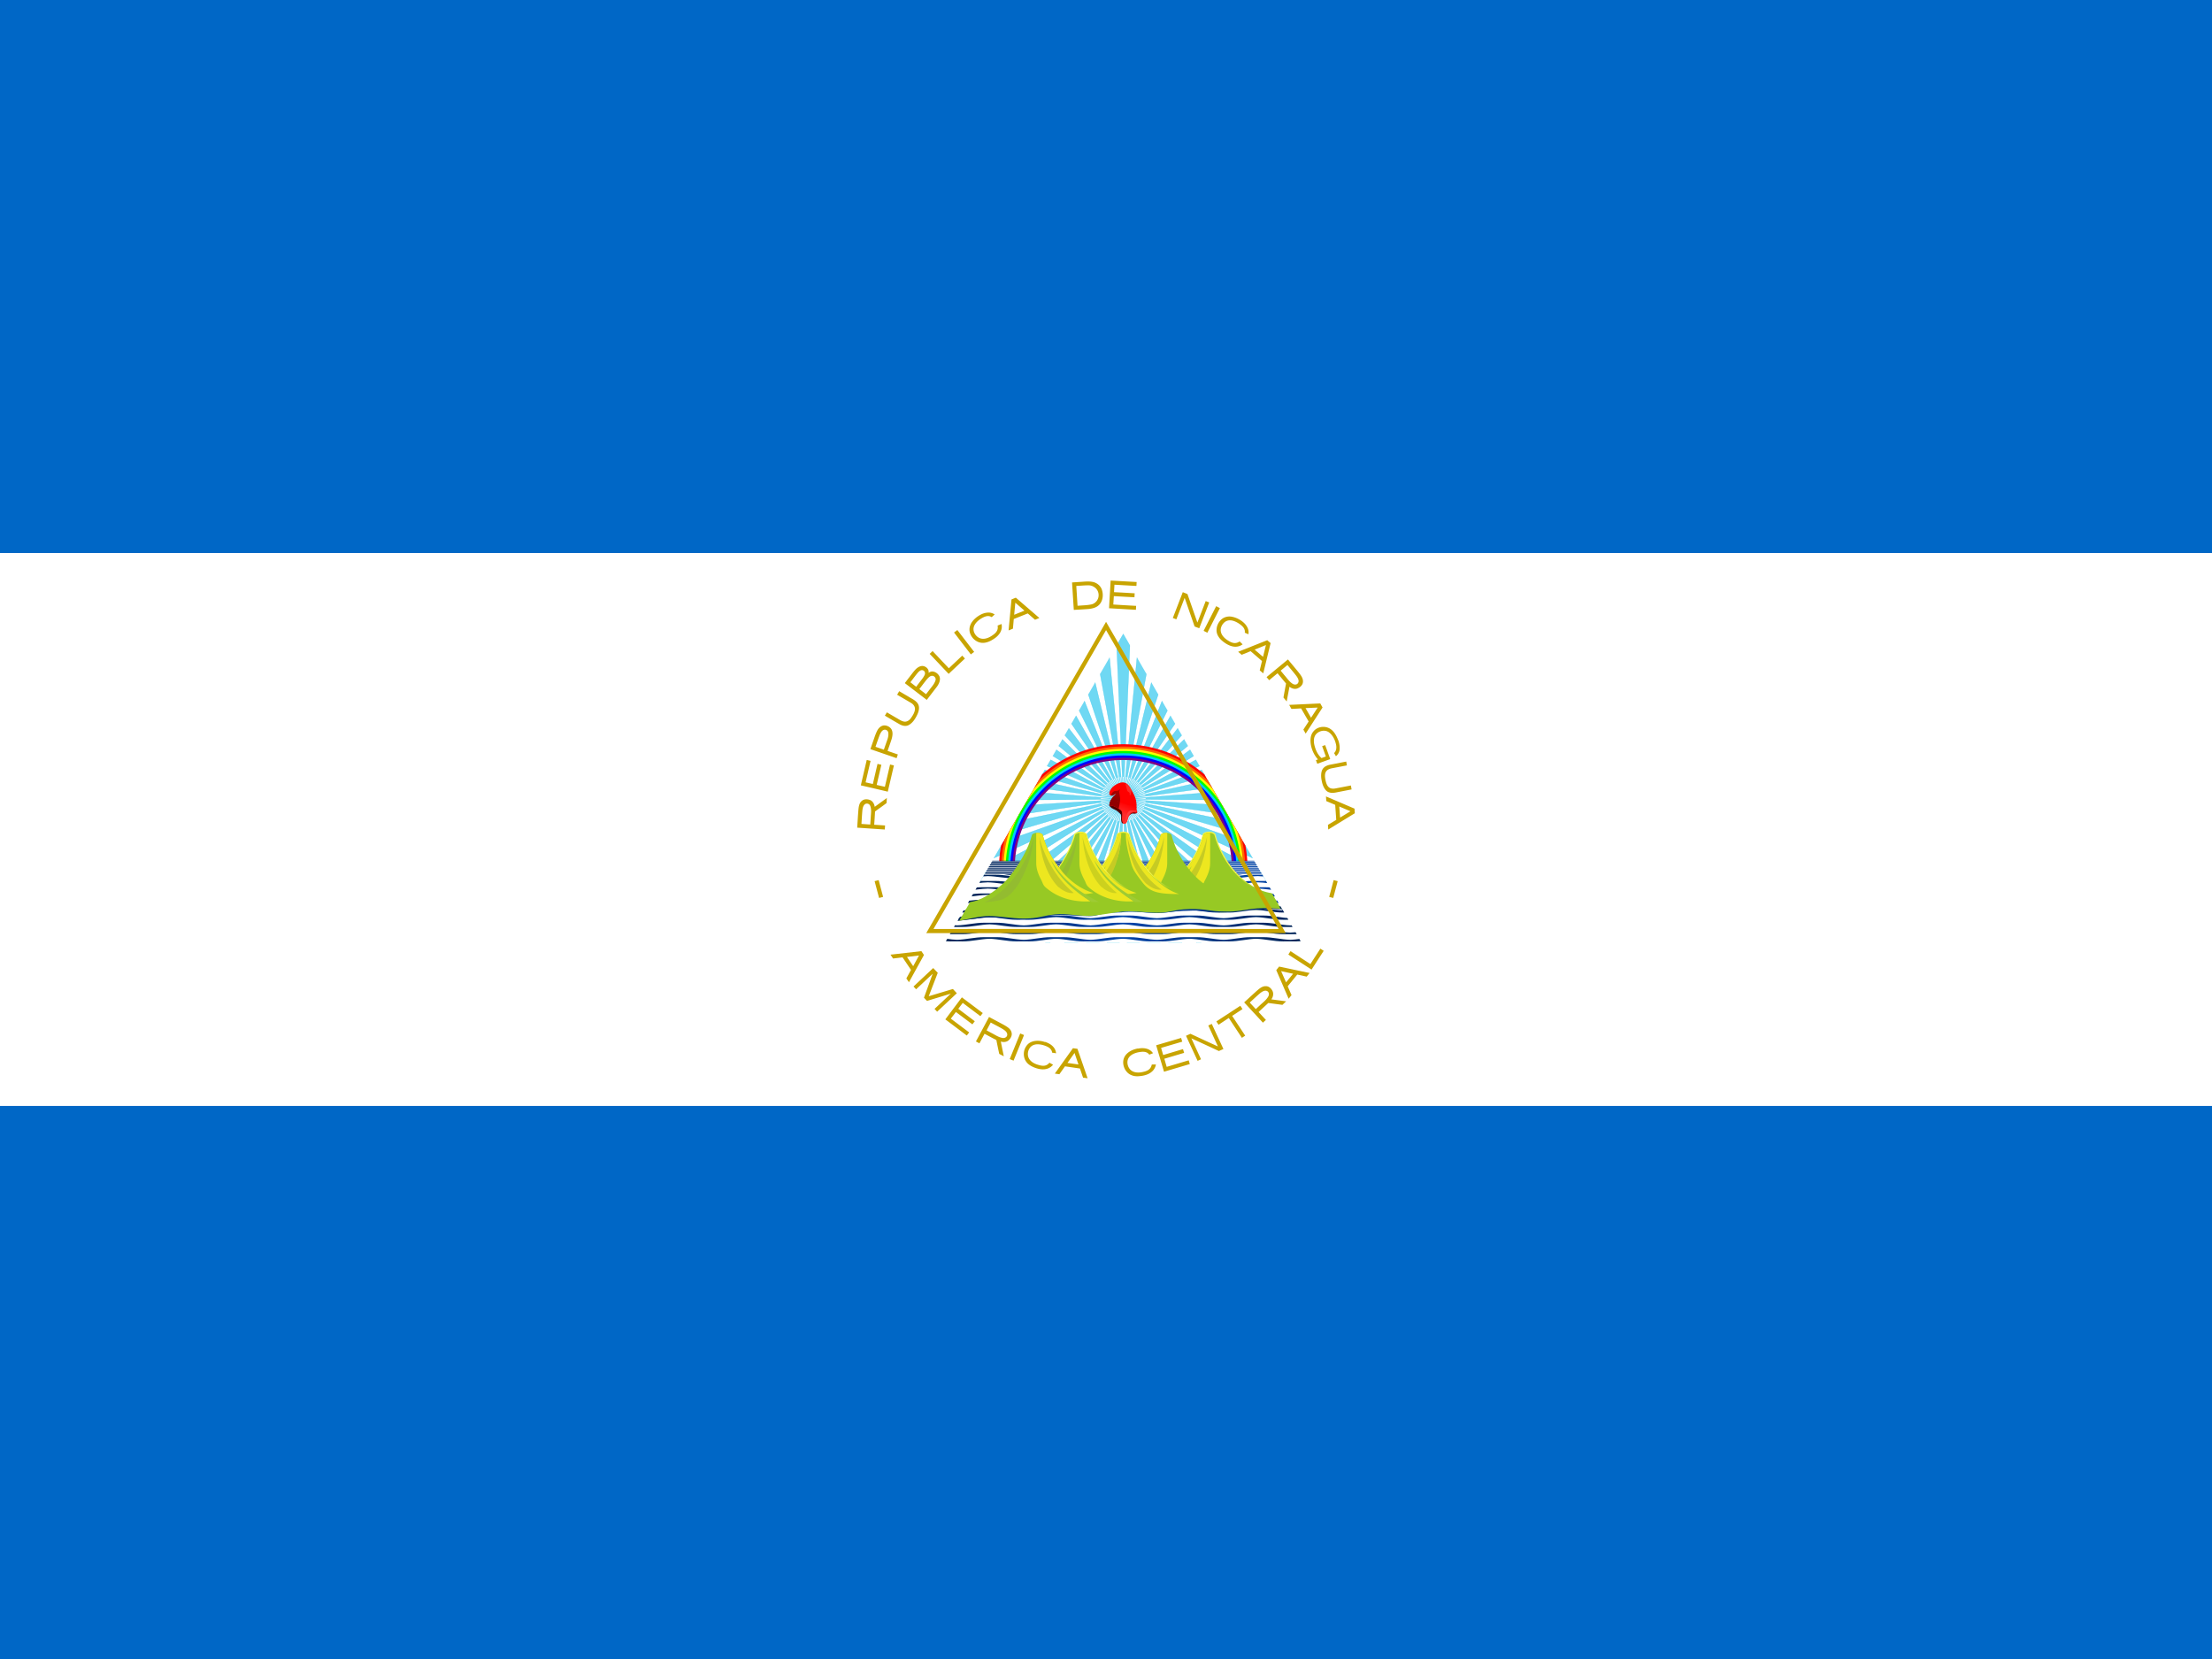 <?xml version="1.0" encoding="UTF-8" standalone="no"?>
<svg
   xmlns:dc="http://purl.org/dc/elements/1.1/"
   xmlns:cc="http://creativecommons.org/ns#"
   xmlns:rdf="http://www.w3.org/1999/02/22-rdf-syntax-ns#"
   xmlns:svg="http://www.w3.org/2000/svg"
   xmlns="http://www.w3.org/2000/svg"
   xmlns:xlink="http://www.w3.org/1999/xlink"
   xmlns:sodipodi="http://sodipodi.sourceforge.net/DTD/sodipodi-0.dtd"
   xmlns:inkscape="http://www.inkscape.org/namespaces/inkscape"
   height="16"
   width="21.333"
   viewBox="0 0 21.333 16"
   version="1.1"
   id="svg201"
   sodipodi:docname="ni.svg"
   inkscape:version="0.92.1 r">
  <sodipodi:namedview
     pagecolor="#ffffff"
     bordercolor="#666666"
     borderopacity="1"
     objecttolerance="10"
     gridtolerance="10"
     guidetolerance="10"
     inkscape:pageopacity="0"
     inkscape:pageshadow="2"
     inkscape:window-width="1920"
     inkscape:window-height="1024"
     id="namedview203"
     showgrid="false"
     fit-margin-top="0"
     fit-margin-left="0"
     fit-margin-right="0"
     fit-margin-bottom="0"
     inkscape:zoom="0.49166667"
     inkscape:cx="320"
     inkscape:cy="240"
     inkscape:window-x="0"
     inkscape:window-y="0"
     inkscape:window-maximized="1"
     inkscape:current-layer="svg201" />
  <defs
     id="defs43">
    <linearGradient
       y2="283.42"
       x2="500.626"
       y1="289.055"
       x1="498.738"
       gradientUnits="userSpaceOnUse"
       id="f">
      <stop
         offset="0"
         stop-color="#510000"
         id="stop2" />
      <stop
         offset=".3"
         stop-color="#8a0000"
         id="stop4" />
      <stop
         offset="1"
         stop-color="#a00"
         id="stop6" />
    </linearGradient>
    <linearGradient
       y2="287.449"
       x2="502.927"
       y1="291.373"
       x1="501.444"
       gradientUnits="userSpaceOnUse"
       id="g">
      <stop
         offset="0"
         stop-color="#ff2a2a"
         id="stop9" />
      <stop
         offset="1"
         stop-color="red"
         id="stop11" />
    </linearGradient>
    <linearGradient
       y2="317.647"
       x2="484.764"
       y1="311.709"
       x1="484.764"
       gradientUnits="userSpaceOnUse"
       id="b">
      <stop
         offset="0"
         stop-color="#F5F549"
         id="stop14" />
      <stop
         offset="1"
         stop-color="#97C924"
         id="stop16" />
    </linearGradient>
    <linearGradient
       id="a">
      <stop
         offset="0"
         stop-color="#025"
         id="stop19" />
      <stop
         offset=".5"
         stop-color="#04a"
         id="stop21" />
      <stop
         offset="1"
         stop-color="#025"
         id="stop23" />
    </linearGradient>
    <linearGradient
       y2="317.486"
       x2="634.411"
       y1="317.486"
       x1="444.509"
       gradientUnits="userSpaceOnUse"
       xlink:href="#a"
       id="h" />
    <clipPath
       id="c">
      <path
         d="m 500,226.375 -63.702,110.332 h 127.4 z"
         id="path27"
         inkscape:connector-curvature="0" />
    </clipPath>
    <linearGradient
       xlink:href="#a"
       id="o"
       gradientUnits="userSpaceOnUse"
       x1="444.509"
       y1="317.486"
       x2="634.411"
       y2="317.486" />
    <linearGradient
       xlink:href="#a"
       id="p"
       gradientUnits="userSpaceOnUse"
       x1="444.509"
       y1="317.486"
       x2="634.411"
       y2="317.486" />
    <linearGradient
       xlink:href="#a"
       id="q"
       gradientUnits="userSpaceOnUse"
       x1="444.509"
       y1="317.486"
       x2="634.411"
       y2="317.486" />
    <linearGradient
       xlink:href="#a"
       id="r"
       gradientUnits="userSpaceOnUse"
       x1="444.509"
       y1="317.486"
       x2="634.411"
       y2="317.486" />
    <linearGradient
       xlink:href="#b"
       id="u"
       gradientUnits="userSpaceOnUse"
       x1="484.764"
       y1="311.709"
       x2="484.764"
       y2="317.647" />
    <linearGradient
       xlink:href="#a"
       id="x"
       gradientTransform="scale(4.457,0.224)"
       x1="98.901"
       y1="1440.155"
       x2="124.971"
       y2="1440.155"
       gradientUnits="userSpaceOnUse" />
    <linearGradient
       xlink:href="#a"
       id="j"
       gradientUnits="userSpaceOnUse"
       x1="444.509"
       y1="317.486"
       x2="634.411"
       y2="317.486" />
    <linearGradient
       xlink:href="#a"
       id="l"
       gradientUnits="userSpaceOnUse"
       x1="444.509"
       y1="317.486"
       x2="634.411"
       y2="317.486" />
    <linearGradient
       xlink:href="#a"
       id="m"
       gradientUnits="userSpaceOnUse"
       x1="444.509"
       y1="317.486"
       x2="634.411"
       y2="317.486" />
    <linearGradient
       xlink:href="#a"
       id="i"
       gradientUnits="userSpaceOnUse"
       x1="444.509"
       y1="317.486"
       x2="634.411"
       y2="317.486" />
    <linearGradient
       xlink:href="#b"
       id="s"
       gradientUnits="userSpaceOnUse"
       x1="484.764"
       y1="311.709"
       x2="484.764"
       y2="317.647" />
    <linearGradient
       xlink:href="#b"
       id="v"
       gradientUnits="userSpaceOnUse"
       x1="484.764"
       y1="311.709"
       x2="484.764"
       y2="317.647" />
    <linearGradient
       xlink:href="#a"
       id="y"
       gradientUnits="userSpaceOnUse"
       gradientTransform="scale(9.124,0.11)"
       x1="47.855"
       y1="3054.214"
       x2="61.745"
       y2="3054.214" />
    <linearGradient
       inkscape:collect="always"
       xlink:href="#a"
       id="linearGradient221"
       gradientUnits="userSpaceOnUse"
       x1="444.509"
       y1="317.486"
       x2="634.411"
       y2="317.486" />
    <linearGradient
       inkscape:collect="always"
       xlink:href="#a"
       id="linearGradient223"
       gradientUnits="userSpaceOnUse"
       x1="444.509"
       y1="317.486"
       x2="634.411"
       y2="317.486" />
    <linearGradient
       inkscape:collect="always"
       xlink:href="#a"
       id="linearGradient225"
       gradientUnits="userSpaceOnUse"
       x1="444.509"
       y1="317.486"
       x2="634.411"
       y2="317.486" />
    <linearGradient
       inkscape:collect="always"
       xlink:href="#a"
       id="linearGradient227"
       gradientUnits="userSpaceOnUse"
       x1="444.509"
       y1="317.486"
       x2="634.411"
       y2="317.486" />
    <linearGradient
       inkscape:collect="always"
       xlink:href="#b"
       id="linearGradient229"
       gradientUnits="userSpaceOnUse"
       x1="484.764"
       y1="311.709"
       x2="484.764"
       y2="317.647" />
    <linearGradient
       inkscape:collect="always"
       xlink:href="#b"
       id="linearGradient231"
       gradientUnits="userSpaceOnUse"
       x1="484.764"
       y1="311.709"
       x2="484.764"
       y2="317.647" />
    <linearGradient
       inkscape:collect="always"
       xlink:href="#a"
       id="linearGradient233"
       gradientUnits="userSpaceOnUse"
       gradientTransform="scale(9.124,0.11)"
       x1="47.855"
       y1="3054.214"
       x2="61.745"
       y2="3054.214" />
  </defs>
  <path
     d="M 0,0 H 21.333 V 16 H 0 Z"
     id="path45"
     inkscape:connector-curvature="0"
     style="fill:#0067c6;stroke-width:0.033" />
  <path
     d="m 0,5.333 h 21.333 v 5.333 H 0 Z"
     id="path47"
     inkscape:connector-curvature="0"
     style="fill:#ffffff;stroke-width:0.033" />
  <path
     d="m 8.267,7.982 0.266,0.018 c 9e-4,-0.013 0.002,-0.026 0.003,-0.039 L 8.431,7.954 c 0.003,-0.043 0.006,-0.085 0.008,-0.128 0.037,-0.027 0.074,-0.053 0.111,-0.081 l 0.003,-0.049 -0.117,0.085 c -0.004,-0.028 -0.019,-0.056 -0.047,-0.066 -0.024,-0.009 -0.054,-0.01 -0.075,0.007 -0.027,0.02 -0.032,0.055 -0.035,0.086 -0.005,0.058 -0.008,0.116 -0.012,0.174 z m 0.041,-0.036 c 0.003,-0.044 0.005,-0.087 0.009,-0.131 0.003,-0.022 0.007,-0.046 0.026,-0.06 0.017,-0.011 0.042,-0.003 0.049,0.016 0.014,0.033 0.008,0.07 0.006,0.105 l -0.005,0.076 -0.086,-0.006 z m -0.006,-0.372 c 0.087,0.02 0.173,0.04 0.26,0.061 l 0.059,-0.253 c -0.012,-0.003 -0.025,-0.006 -0.037,-0.009 l -0.05,0.215 -0.079,-0.018 c 0.015,-0.065 0.03,-0.129 0.045,-0.194 l -0.037,-0.009 -0.045,0.194 -0.07,-0.016 0.048,-0.207 -0.037,-0.009 c -0.019,0.082 -0.038,0.163 -0.057,0.245 z M 8.395,7.225 8.647,7.312 8.659,7.276 c -0.033,-0.011 -0.066,-0.023 -0.099,-0.034 0.013,-0.038 0.027,-0.076 0.039,-0.114 0.009,-0.031 0.015,-0.068 -0.003,-0.097 -0.015,-0.022 -0.042,-0.035 -0.068,-0.035 -0.029,0.001 -0.053,0.023 -0.066,0.047 -0.019,0.036 -0.03,0.075 -0.044,0.113 l -0.024,0.069 z m 0.049,-0.024 c 0.013,-0.038 0.026,-0.076 0.04,-0.113 0.009,-0.02 0.02,-0.044 0.043,-0.05 0.019,-0.004 0.039,0.01 0.04,0.03 0.005,0.036 -0.011,0.069 -0.022,0.102 l -0.021,0.06 -0.081,-0.028 z M 8.534,6.902 c 0.047,0.028 0.095,0.056 0.142,0.083 0.027,0.015 0.061,0.023 0.089,0.007 0.038,-0.021 0.062,-0.06 0.081,-0.099 0.015,-0.032 0.026,-0.072 0.007,-0.105 -0.02,-0.033 -0.058,-0.048 -0.089,-0.068 l -0.092,-0.054 c -0.006,0.011 -0.013,0.022 -0.02,0.034 0.045,0.027 0.091,0.053 0.136,0.08 0.022,0.013 0.039,0.037 0.036,0.063 -0.004,0.031 -0.022,0.059 -0.04,0.084 -0.015,0.021 -0.04,0.037 -0.066,0.032 -0.027,-0.005 -0.05,-0.023 -0.074,-0.036 l -0.091,-0.053 c -0.006,0.011 -0.013,0.022 -0.02,0.033 z m 0.192,-0.314 0.212,0.162 c 0.033,-0.043 0.066,-0.086 0.099,-0.129 0.019,-0.027 0.036,-0.063 0.024,-0.096 -0.012,-0.027 -0.039,-0.047 -0.068,-0.049 -0.013,-0.002 -0.031,0.008 -0.038,0.013 0.007,-0.028 -0.016,-0.055 -0.042,-0.063 -0.031,-0.011 -0.063,0.009 -0.084,0.031 -0.025,0.027 -0.045,0.057 -0.068,0.085 l -0.034,0.045 z m 0.054,-0.008 c 0.025,-0.032 0.048,-0.065 0.074,-0.095 0.012,-0.013 0.031,-0.029 0.05,-0.019 0.017,0.007 0.021,0.029 0.013,0.044 -0.013,0.028 -0.034,0.05 -0.052,0.075 -0.01,0.013 -0.019,0.025 -0.029,0.038 -0.019,-0.014 -0.038,-0.029 -0.056,-0.043 z m 0.086,0.066 c 0.026,-0.033 0.05,-0.067 0.077,-0.099 0.014,-0.015 0.031,-0.033 0.053,-0.029 0.019,0.004 0.033,0.025 0.026,0.044 -0.011,0.035 -0.037,0.062 -0.058,0.09 l -0.033,0.043 -0.065,-0.05 z M 8.966,6.306 9.149,6.499 9.306,6.351 l -0.026,-0.028 -0.126,0.119 -0.003,0.003 -0.002,-0.002 L 8.994,6.279 Z M 9.201,6.1 9.363,6.311 9.395,6.287 9.233,6.076 Z M 9.44,5.938 c -0.026,0.016 -0.048,0.036 -0.064,0.058 -0.016,0.022 -0.025,0.046 -0.026,0.07 -0.001,0.024 0.005,0.048 0.02,0.071 a 0.137,0.137 0 0 0 0.053,0.049 0.12,0.12 0 0 0 0.071,0.013 c 0.026,-0.003 0.055,-0.014 0.087,-0.035 0.031,-0.019 0.053,-0.042 0.067,-0.067 0.013,-0.025 0.017,-0.051 0.011,-0.079 L 9.621,6.033 c 0.01,0.053 -0.025,0.079 -0.063,0.103 -0.06,0.037 -0.119,0.034 -0.155,-0.021 -0.037,-0.062 0.004,-0.113 0.055,-0.147 C 9.494,5.946 9.53,5.93 9.564,5.952 L 9.593,5.926 A 0.106,0.106 0 0 0 9.525,5.908 c -0.027,0.002 -0.055,0.011 -0.085,0.03 z m 0.315,-0.157 -0.028,0.299 0.042,-0.017 0.008,-0.093 H 9.777 l 0.135,-0.054 0.07,0.061 0.042,-0.017 -0.227,-0.196 -0.042,0.017 z m 0.036,0.031 0.089,0.077 -0.099,0.04 0.011,-0.117 z m 0.548,-0.196 0.017,0.266 c 0.048,-0.003 0.096,-0.005 0.144,-0.009 0.038,-0.004 0.078,-0.014 0.104,-0.044 0.033,-0.037 0.038,-0.092 0.024,-0.138 -0.012,-0.041 -0.049,-0.071 -0.09,-0.079 -0.041,-0.008 -0.082,-0.002 -0.123,2e-4 l -0.076,0.005 z m 0.041,0.035 c 0.038,-0.002 0.077,-0.006 0.115,-0.006 a 0.098,0.098 0 0 1 0.061,0.019 c 0.027,0.018 0.042,0.051 0.039,0.083 -0.002,0.037 -0.029,0.071 -0.065,0.081 -0.021,0.005 -0.042,0.007 -0.063,0.009 l -0.075,0.005 c -0.004,-0.064 -0.008,-0.127 -0.012,-0.19 z M 10.711,5.6 c -0.005,0.089 -0.01,0.177 -0.015,0.266 l 0.259,0.015 0.002,-0.038 c -0.073,-0.004 -0.147,-0.008 -0.22,-0.013 l 0.005,-0.081 c 0.066,0.004 0.132,0.008 0.199,0.011 l 0.002,-0.038 c -0.066,-0.004 -0.132,-0.008 -0.199,-0.011 0.001,-0.024 0.003,-0.048 0.004,-0.072 0.071,0.004 0.141,0.008 0.212,0.012 l 0.002,-0.038 -0.251,-0.014 z m 0.696,0.111 -0.096,0.249 0.034,0.013 0.076,-0.197 0.004,-0.01 0.004,0.011 0.092,0.265 0.045,0.017 0.096,-0.249 -0.034,-0.013 -0.076,0.197 -0.004,0.01 -0.004,-0.011 -0.092,-0.264 z m 0.358,0.154 -0.121,0.237 -0.036,-0.018 0.121,-0.238 z m 0.201,0.118 c -0.026,-0.017 -0.052,-0.028 -0.079,-0.034 -0.027,-0.006 -0.052,-0.004 -0.075,0.005 -0.023,0.009 -0.041,0.025 -0.056,0.047 a 0.137,0.137 0 0 0 -0.023,0.068 c -0.002,0.025 0.004,0.048 0.018,0.07 0.013,0.022 0.036,0.044 0.068,0.065 0.031,0.02 0.06,0.031 0.089,0.033 a 0.115,0.115 0 0 0 0.076,-0.023 l -0.029,-0.028 c -0.044,0.031 -0.082,0.011 -0.12,-0.014 -0.058,-0.039 -0.081,-0.094 -0.045,-0.149 0.041,-0.06 0.104,-0.044 0.156,-0.011 0.036,0.024 0.065,0.05 0.059,0.09 l 0.035,0.015 c 0.004,-0.024 4.67e-4,-0.047 -0.012,-0.07 -0.013,-0.024 -0.033,-0.045 -0.063,-0.065 z m 0.254,0.192 -0.279,0.111 0.034,0.029 0.086,-0.035 10e-5,1.3e-4 0.11,0.095 -0.022,0.09 0.034,0.029 0.071,-0.292 -0.034,-0.029 z m -0.011,0.046 -0.028,0.114 -0.081,-0.07 z m 0.212,0.139 -0.206,0.17 0.025,0.03 0.081,-0.067 c 0.027,0.033 0.054,0.066 0.082,0.099 -0.009,0.045 -0.017,0.09 -0.025,0.135 l 0.031,0.038 c 0.009,-0.047 0.018,-0.095 0.027,-0.142 0.023,0.019 0.057,0.028 0.084,0.013 0.024,-0.011 0.045,-0.033 0.046,-0.06 0.003,-0.037 -0.023,-0.067 -0.044,-0.094 -0.033,-0.041 -0.067,-0.081 -0.101,-0.122 z m -0.004,0.054 c 0.029,0.036 0.059,0.07 0.087,0.107 0.013,0.019 0.029,0.045 0.014,0.067 -0.012,0.019 -0.038,0.017 -0.054,0.005 -0.033,-0.022 -0.054,-0.056 -0.08,-0.085 l -0.033,-0.04 0.066,-0.055 z m 0.316,0.37 -0.3,0.014 0.022,0.039 0.093,-0.005 6.7e-5,1.6e-4 0.073,0.126 -0.051,0.078 0.022,0.039 0.163,-0.252 -0.022,-0.039 z m -0.025,0.04 -0.064,0.098 -0.053,-0.093 z M 12.905,7.137 C 12.888,7.092 12.862,7.045 12.818,7.023 12.768,6.998 12.702,7.01 12.667,7.054 c -0.031,0.036 -0.032,0.087 -0.024,0.132 0.01,0.051 0.033,0.1 0.068,0.138 -0.007,0.002 -0.013,0.005 -0.02,0.007 l 0.013,0.035 c 0.042,-0.015 0.083,-0.03 0.125,-0.045 -0.016,-0.045 -0.032,-0.09 -0.049,-0.135 -0.01,0.003 -0.019,0.007 -0.029,0.01 l 0.036,0.1 c -0.014,0.005 -0.028,0.01 -0.042,0.015 -0.037,-0.032 -0.058,-0.08 -0.069,-0.127 -0.008,-0.035 -0.008,-0.078 0.019,-0.106 0.031,-0.032 0.085,-0.042 0.122,-0.015 0.036,0.027 0.057,0.07 0.067,0.113 0.007,0.028 0.006,0.062 -0.015,0.084 -0.006,0.005 0.004,0.011 0.005,0.016 l 0.01,0.017 a 0.094,0.094 0 0 0 0.036,-0.075 c 7.66e-4,-0.028 -0.005,-0.057 -0.015,-0.083 z m 0.077,0.208 -0.149,0.029 c -0.028,0.005 -0.048,0.014 -0.062,0.026 -0.014,0.012 -0.023,0.028 -0.027,0.05 -0.004,0.022 -0.004,0.048 0.003,0.08 a 0.007,0.007 0 0 1 1.33e-4,7.4e-4 c 0.006,0.032 0.016,0.057 0.028,0.075 0.012,0.019 0.026,0.031 0.044,0.036 0.017,0.006 0.04,0.006 0.067,6e-4 l 0.149,-0.029 -0.007,-0.038 -0.146,0.028 c -0.065,0.013 -0.087,-0.022 -0.099,-0.081 l -1.34e-4,-7.3e-4 c -0.012,-0.059 -0.004,-0.099 0.061,-0.112 l 0.146,-0.028 -0.007,-0.038 z m 0.082,0.454 -0.276,-0.118 0.003,0.045 0.086,0.036 v 1.7e-4 l 0.01,0.145 -0.08,0.048 0.003,0.045 0.256,-0.157 -0.003,-0.045 z m -0.04,0.025 -0.1,0.061 -0.008,-0.107 z m -4.55,0.664 -0.039,0.01 0.043,0.162 0.039,-0.01 z m 4.388,0 0.039,0.01 -0.043,0.162 -0.039,-0.01 z M 8.886,9.173 8.588,9.207 l 0.025,0.037 0.092,-0.011 L 8.705,9.234 8.786,9.354 8.741,9.436 8.766,9.473 8.911,9.21 8.886,9.173 Z M 8.863,9.215 8.807,9.318 8.747,9.229 8.863,9.215 Z m 0.137,0.121 -0.19,0.178 0.025,0.027 0.16,-0.15 -0.084,0.231 0.029,0.031 0.23,-0.07 -0.157,0.147 0.025,0.027 0.19,-0.178 -0.038,-0.041 -0.233,0.07 0.087,-0.226 z m 0.277,0.282 -0.16,0.213 0.207,0.156 0.023,-0.03 L 9.17,9.824 9.219,9.76 9.378,9.879 9.401,9.849 9.242,9.729 9.285,9.672 c 0.057,0.043 0.113,0.085 0.17,0.128 l 0.023,-0.03 -0.201,-0.151 z m 0.261,0.191 -0.126,0.235 0.034,0.018 0.049,-0.092 c 0.038,0.02 0.075,0.041 0.114,0.06 0.009,0.045 0.018,0.089 0.028,0.134 l 0.044,0.023 -0.029,-0.142 c 0.029,0.009 0.063,0.005 0.083,-0.02 0.017,-0.019 0.028,-0.045 0.02,-0.07 -0.009,-0.035 -0.044,-0.053 -0.072,-0.07 -0.048,-0.026 -0.096,-0.051 -0.144,-0.077 z m 0.016,0.052 c 0.04,0.022 0.081,0.042 0.121,0.066 0.018,0.012 0.041,0.029 0.039,0.054 -0.002,0.022 -0.026,0.033 -0.045,0.029 -0.039,-0.006 -0.072,-0.03 -0.106,-0.047 l -0.048,-0.026 0.04,-0.076 z m 0.285,0.106 -0.101,0.247 0.037,0.015 0.101,-0.247 z m 0.24,0.083 c -0.029,-0.01 -0.058,-0.014 -0.085,-0.012 -0.028,0.002 -0.051,0.01 -0.071,0.024 -0.019,0.015 -0.033,0.035 -0.042,0.06 a 0.137,0.137 0 0 0 -0.004,0.072 c 0.005,0.024 0.017,0.045 0.035,0.063 0.019,0.018 0.046,0.033 0.082,0.045 0.035,0.011 0.066,0.014 0.094,0.008 a 0.115,0.115 0 0 0 0.068,-0.042 l -0.035,-0.019 c -0.035,0.042 -0.076,0.031 -0.12,0.017 -0.067,-0.023 -0.102,-0.07 -0.083,-0.133 0.024,-0.068 0.089,-0.07 0.148,-0.052 0.041,0.013 0.076,0.031 0.081,0.071 l 0.038,0.006 a 0.106,0.106 0 0 0 -0.029,-0.064 c -0.018,-0.02 -0.044,-0.035 -0.077,-0.046 z m 0.268,0.06 -0.174,0.244 0.044,0.006 0.054,-0.076 h 2e-4 l 0.144,0.021 0.03,0.088 0.044,0.006 -0.098,-0.284 -0.044,-0.006 z m 0.016,0.045 0.038,0.111 -0.106,-0.015 z m 0.609,-0.043 c -0.03,0.006 -0.057,0.016 -0.08,0.031 -0.023,0.015 -0.04,0.034 -0.05,0.056 -0.01,0.022 -0.012,0.047 -0.007,0.073 0.005,0.024 0.015,0.046 0.032,0.065 0.016,0.019 0.037,0.031 0.062,0.038 0.025,0.007 0.056,0.006 0.094,-9e-4 0.036,-0.007 0.065,-0.02 0.086,-0.039 a 0.115,0.115 0 0 0 0.039,-0.069 l -0.04,2.3e-4 c -0.01,0.053 -0.051,0.065 -0.096,0.074 -0.069,0.013 -0.123,-0.011 -0.137,-0.075 -0.013,-0.071 0.044,-0.105 0.104,-0.117 0.042,-0.008 0.081,-0.01 0.105,0.023 l 0.036,-0.014 a 0.106,0.106 0 0 0 -0.057,-0.042 c -0.026,-0.008 -0.056,-0.009 -0.09,-0.002 z m 0.178,-0.032 c 0.025,0.085 0.051,0.17 0.076,0.256 0.083,-0.025 0.166,-0.049 0.249,-0.074 -0.004,-0.012 -0.007,-0.024 -0.011,-0.036 l -0.212,0.063 c -0.008,-0.026 -0.015,-0.052 -0.023,-0.078 0.064,-0.019 0.127,-0.038 0.191,-0.057 l -0.011,-0.036 -0.191,0.057 -0.02,-0.069 0.204,-0.06 -0.011,-0.036 -0.241,0.071 z m 0.288,-0.091 c 0.037,0.081 0.075,0.161 0.112,0.242 l 0.033,-0.015 -0.093,-0.202 c 0.086,0.039 0.172,0.079 0.258,0.119 0.006,0.005 0.011,0.002 0.017,-10e-4 l 0.034,-0.015 c -0.037,-0.081 -0.075,-0.161 -0.112,-0.242 l -0.034,0.015 0.093,0.202 c -0.089,-0.04 -0.177,-0.081 -0.265,-0.122 -0.015,0.007 -0.029,0.013 -0.044,0.02 z m 0.293,-0.138 0.021,0.032 0.095,-0.063 0.004,-0.002 0.002,0.003 0.124,0.188 0.032,-0.021 -0.124,-0.188 -0.002,-0.003 0.004,-0.002 0.096,-0.063 -0.021,-0.032 z m 0.268,-0.184 0.181,0.196 c 0.009,-0.009 0.019,-0.018 0.029,-0.026 l -0.071,-0.077 c 0.031,-0.029 0.063,-0.058 0.094,-0.087 0.045,0.006 0.091,0.012 0.136,0.018 l 0.036,-0.034 -0.143,-0.019 c 0.018,-0.024 0.025,-0.058 0.009,-0.085 -0.012,-0.023 -0.035,-0.043 -0.063,-0.042 -0.037,-9e-4 -0.065,0.027 -0.091,0.049 z m 0.054,0.002 c 0.034,-0.031 0.067,-0.063 0.102,-0.092 0.018,-0.014 0.044,-0.031 0.067,-0.018 0.019,0.011 0.019,0.037 0.008,0.054 -0.02,0.034 -0.053,0.057 -0.081,0.084 l -0.038,0.035 c -0.019,-0.021 -0.039,-0.042 -0.058,-0.063 z m 0.256,-0.312 0.119,0.275 0.028,-0.035 -0.037,-0.085 10e-5,-1.7e-4 0.092,-0.113 0.091,0.02 0.028,-0.035 -0.294,-0.062 -0.028,0.035 z m 0.047,0.009 0.115,0.025 -0.068,0.083 -0.047,-0.107 z m 0.069,-0.16 0.224,0.145 0.117,-0.181 -0.032,-0.021 -0.094,0.145 -0.002,0.004 -0.003,-0.002 -0.189,-0.123 z"
     id="path49"
     inkscape:connector-curvature="0"
     style="fill:#c8a400;stroke-width:0.033" />
  <g
     clip-path="url(#c)"
     transform="matrix(0.027,0,0,0.027,-2.667,0)"
     id="g197">
    <path
       d="m 500,226.408 -31.478,54.535 -15.42,26.702 H 546.9 L 532.185,282.161 500,226.41 Z"
       id="path51"
       inkscape:connector-curvature="0"
       style="fill:#ffffff" />
    <g
       id="e">
      <g
         id="d">
        <path
           d="m 500,226.408 -2.356,4.082 2.356,54.977 2.358,-54.977 z"
           id="path53"
           inkscape:connector-curvature="0"
           style="opacity:0.62;fill:#17c0eb;stroke:#17c0eb;stroke-width:0.129" />
        <path
           d="m 500,277.475 -0.133,0.003 0.134,3.11 0.135,-3.11 c -0.045,0 -0.09,-0.003 -0.134,-0.003 z"
           id="path55"
           inkscape:connector-curvature="0"
           style="fill:#ffffff" />
      </g>
      <use
         height="100%"
         width="100%"
         xlink:href="#d"
         transform="rotate(72,500,285.467)"
         id="use58"
         x="0"
         y="0" />
      <use
         height="100%"
         width="100%"
         xlink:href="#d"
         transform="rotate(144,500,285.467)"
         id="use60"
         x="0"
         y="0" />
      <use
         height="100%"
         width="100%"
         xlink:href="#d"
         transform="rotate(-144,500,285.467)"
         id="use62"
         x="0"
         y="0" />
      <use
         height="100%"
         width="100%"
         xlink:href="#d"
         transform="rotate(-72,500,285.467)"
         id="use64"
         x="0"
         y="0" />
    </g>
    <use
       height="100%"
       width="100%"
       xlink:href="#e"
       transform="rotate(8,500,285.467)"
       id="use67"
       x="0"
       y="0" />
    <use
       height="100%"
       width="100%"
       xlink:href="#e"
       transform="rotate(16,500,285.467)"
       id="use69"
       x="0"
       y="0" />
    <use
       height="100%"
       width="100%"
       xlink:href="#e"
       transform="rotate(24,500,285.467)"
       id="use71"
       x="0"
       y="0" />
    <use
       height="100%"
       width="100%"
       xlink:href="#e"
       transform="rotate(32,500,285.467)"
       id="use73"
       x="0"
       y="0" />
    <use
       height="100%"
       width="100%"
       xlink:href="#e"
       transform="rotate(40,500,285.467)"
       id="use75"
       x="0"
       y="0" />
    <use
       height="100%"
       width="100%"
       xlink:href="#e"
       transform="rotate(48,500,285.467)"
       id="use77"
       x="0"
       y="0" />
    <use
       height="100%"
       width="100%"
       xlink:href="#e"
       transform="rotate(56,500,285.467)"
       id="use79"
       x="0"
       y="0" />
    <use
       height="100%"
       width="100%"
       xlink:href="#e"
       transform="rotate(64,500,285.467)"
       id="use81"
       x="0"
       y="0" />
    <path
       d="m 500,265.844 a 44.236,44.236 0 0 0 -28.97,10.75 L 456.376,302 c -0.5,2.67 -0.75,5.434 -0.75,8.25 h 5.03 c 0,-21.726 17.62,-39.344 39.345,-39.344 21.727,0 39.344,17.618 39.344,39.344 h 5.03 c 0,-2.813 -0.248,-5.582 -0.75,-8.25 L 528.97,276.594 A 44.25,44.25 0 0 0 500,265.844 Z"
       id="path83"
       inkscape:connector-curvature="0"
       style="fill:#ff0000" />
    <path
       d="m 500,266.656 c -11.764,0 -22.44,4.675 -30.28,12.25 l -12.032,20.844 a 43.596,43.596 0 0 0 -1.28,10.5 h 4.25 c 0,-21.726 17.616,-39.344 39.342,-39.344 21.727,0 39.344,17.618 39.344,39.344 h 4.25 a 43.86,43.86 0 0 0 -1.28,-10.53 l -12.032,-20.814 c -7.84,-7.574 -18.518,-12.25 -30.282,-12.25 z"
       id="path85"
       inkscape:connector-curvature="0"
       style="fill:#ff6600" />
    <path
       d="m 500,267.47 c -12.702,0 -24.1,5.52 -31.938,14.31 l -8.718,15.095 a 42.733,42.733 0 0 0 -2.125,13.375 h 3.436 c 0,-21.726 17.618,-39.344 39.344,-39.344 21.726,0 39.344,17.618 39.344,39.344 h 3.437 c 0,-4.673 -0.74,-9.165 -2.124,-13.375 l -8.72,-15.095 c -7.835,-8.788 -19.236,-14.312 -31.937,-14.312 z"
       id="path87"
       inkscape:connector-curvature="0"
       style="fill:#ffff00" />
    <path
       d="m 500,268.25 c -14.55,0 -27.372,7.414 -34.906,18.656 l -2.813,4.875 a 41.818,41.818 0 0 0 -4.28,18.47 h 2.656 c 0,-21.726 17.617,-39.344 39.343,-39.344 21.726,0 39.343,17.618 39.343,39.344 H 542 a 41.82,41.82 0 0 0 -4.282,-18.437 l -2.844,-4.937 C 527.338,275.65 514.537,268.25 500,268.25 Z"
       id="path89"
       inkscape:connector-curvature="0"
       style="fill:#00ff00" />
    <path
       d="m 500,269.062 c -22.747,0 -41.188,18.44 -41.188,41.188 h 1.844 c 0,-21.727 17.618,-39.344 39.344,-39.344 21.726,0 39.344,17.617 39.344,39.344 h 1.844 c 0,-22.748 -18.44,-41.188 -41.188,-41.188 z"
       id="path91"
       inkscape:connector-curvature="0"
       style="fill:#00ccff" />
    <path
       d="m 500,269.844 c -22.306,0 -40.375,18.1 -40.375,40.406 h 1.344 c 0,-21.56 17.47,-39.03 39.03,-39.03 21.56,0 39.03,17.47 39.03,39.03 h 1.376 c 0,-22.306 -18.1,-40.406 -40.406,-40.406 z"
       id="path93"
       inkscape:connector-curvature="0"
       style="fill:#0000ff" />
    <path
       d="m 500,270.657 c -21.863,0 -39.588,17.725 -39.588,39.59 0,0.244 0.003,0.49 0.007,0.732 h 0.8 c -0.005,-0.245 -0.007,-0.49 -0.007,-0.734 0,-21.422 17.366,-38.788 38.788,-38.788 21.423,0 38.79,17.366 38.79,38.788 0,0.245 -0.003,0.49 -0.008,0.733 h 0.797 c 0.003,-0.244 0.006,-0.49 0.006,-0.734 0,-21.864 -17.72,-39.59 -39.585,-39.59 z"
       id="path95"
       inkscape:connector-curvature="0"
       style="fill:#800080" />
    <g
       id="g111">
      <path
         d="m 500.395,288.134 c -0.644,-0.124 -1.226,-0.484 -1.775,-0.61 -0.756,0.725 -0.835,1.457 -0.73,2.08 0.26,0.14 0.31,0.353 0.877,0.86 0.567,0.507 0.496,0.773 0.462,1.965 -0.016,0.502 0.07,1.58 0.578,1.68 0.548,0.11 0.932,-0.345 1.09,-1.16 0.152,-0.79 0.417,-1.215 0.698,-1.7 0.306,-1.853 -0.193,-2.51 -1.2,-3.116 z"
         id="path97"
         inkscape:connector-curvature="0"
         style="fill:#510000" />
      <path
         d="m 497.168,283.524 c -0.595,0.015 -1.528,1.012 -1.943,0.475 -0.24,-0.31 -0.28,-0.903 -0.037,-1.4 0.56,-1.152 1.124,-1.717 2.167,-2.33 2.378,-1.402 3.89,-0.952 5.074,1.062 1.097,1.772 2.15,3.73 2.245,5.37 0.03,0.502 0.283,1.41 -0.156,1.86 -1.35,1.39 -4.597,-1.434 -6.498,-0.987 -0.64,0.15 -1.377,0.617 -1.98,0.218 -0.47,-0.31 -0.078,-0.997 0.272,-1.294 0.612,-0.52 1.5,-2.366 1.38,-3.166 -0.067,-0.446 -0.08,0.18 -0.526,0.19 z"
         id="path99"
         inkscape:connector-curvature="0"
         style="fill:#ff0000" />
      <path
         d="m 496.927,282.548 c -1.083,0.445 -0.966,1.076 -1.51,1.59 0.154,0.058 0.766,0.31 1.364,-0.3 0.26,-0.215 0.55,-0.294 0.678,-0.363 -0.305,0.22 -0.523,0.554 -0.684,0.684 -0.404,0.328 -1.034,1.082 -1.34,1.845 -0.307,0.764 -0.43,1.673 -0.376,1.782 0.056,0.11 0.426,0.78 1.566,1.232 2.03,0.806 2.417,2.438 4.477,2.438 1.615,0 1.356,-1.056 2.647,-0.832 1.12,0.194 1.714,-0.696 0.636,-1.232 -1.37,-0.468 -4.092,-0.192 -5.372,0.033 -0.413,-4.083 -0.055,-2.65 -0.15,-4.405 -0.098,-1.755 -0.624,-1.86 0.07,-3.28 -0.577,0.87 -1.276,0.733 -2.003,0.806 z"
         id="path101"
         style="fill:url(#f)"
         inkscape:connector-curvature="0" />
      <path
         d="m 500.938,279.795 c -0.04,0.223 -0.077,0.516 -0.056,0.6 0.087,0.34 0.175,0.693 0.278,0.994 0.115,0.335 0.162,0.578 0.24,0.927 0.082,0.36 0.4,0.5 0.694,0.722 0.37,0.28 0.084,1.036 0.315,1.067 0.183,0.025 0.487,-1.07 0.49,-1.246 0,-0.236 -0.002,-0.426 -0.038,-0.646 a 15.3,15.3 0 0 0 -0.426,-0.872 c -0.002,-0.004 -0.007,-0.006 -0.01,-0.01 a 3.652,3.652 0 0 0 -0.193,-0.327 4.204,4.204 0 0 0 -0.786,-0.863 c -0.02,-0.015 -0.037,-0.032 -0.056,-0.047 a 3.936,3.936 0 0 0 -0.258,-0.187 c -0.062,-0.04 -0.13,-0.076 -0.194,-0.113 z"
         id="path103"
         inkscape:connector-curvature="0"
         style="fill:#ff2a2a" />
      <path
         d="m 501.25,287.398 c -0.72,-0.188 -1.427,-0.543 -2.038,-0.725 -1.2,-0.36 -2.48,-1.134 -3.366,-0.814 -0.317,0.14 -0.29,0.455 -0.39,0.91 -0.042,0.532 -0.596,1.318 -0.136,1.06 0.685,-0.382 2.49,0.734 3.095,1.107 0.287,0.177 0.892,0.524 1.082,1.022 0.19,0.497 0.092,1.755 0.04,2.295 -0.052,0.566 0.12,1.835 0.687,1.987 0.61,0.163 1.078,-0.323 1.316,-1.23 0.23,-0.88 0.405,-1.387 0.757,-1.915 0.352,-0.528 0.756,-0.756 1.32,-0.863 0.564,-0.106 1.382,0.462 1.382,-0.203 0,-0.436 -0.385,-0.854 -0.22,-1.453 0.127,-0.472 -0.403,-0.378 -0.843,-0.572 -1.036,-0.32 -1.97,-0.42 -2.688,-0.607 z"
         id="path105"
         style="fill:url(#g)"
         inkscape:connector-curvature="0" />
      <path
         d="m 498.363,288.902 c -0.327,-0.178 -2.315,-1.478 -3.043,-1.07 -0.23,0.127 -0.317,-0.017 -0.32,-0.258 -0.004,-0.24 0.11,-0.594 0.184,-0.866 0.074,-0.273 0.195,-0.792 0.516,-1.062 0.687,-0.58 2.27,0.575 3.108,0.886 -0.072,0.436 -0.47,2.356 -0.445,2.37 z"
         id="path107"
         inkscape:connector-curvature="0"
         style="fill:#910000" />
      <path
         d="m 501.763,291.36 c 0.916,-1.602 1.508,-1.396 2.613,-1.373 0.37,0.008 0.477,-0.33 0.393,-0.667 -0.28,0.624 -1.663,-0.07 -2.416,0.263 -1.573,0.692 -1.28,3.77 -2.027,4.07 0.776,0.65 1.124,-1.746 1.436,-2.292 z"
         id="path109"
         inkscape:connector-curvature="0"
         style="fill:#ff3a3a" />
    </g>
    <g
       id="g129"
       style="fill:url(#h)">
      <path
         d="m 453.103,307.645 -9.955,17.237 H 556.856 L 546.9,307.645 Z"
         id="path113"
         inkscape:connector-curvature="0"
         style="fill:#ffffff" />
      <g
         id="n"
         style="fill:url(#linearGradient227)">
        <path
           id="k"
           d="m 449.705,321.364 c -1.658,0 -3.197,0.167 -4.71,0.353 l -0.486,0.846 c 2.432,-0.216 4.696,-0.65 7.14,-0.71 3.292,0.08 6.282,0.83 9.785,0.83 1.518,0.015 3.027,-0.03 4.526,0 3.5,0 6.49,-0.75 9.784,-0.83 3.295,0.08 6.304,0.83 9.803,0.83 1.518,0.005 3.178,-0.023 4.53,0 3.5,0 6.474,-0.75 9.765,-0.83 3.293,0.08 6.27,0.83 9.77,0.83 1.53,0.015 3.032,-0.03 4.542,0 3.5,0 6.49,-0.75 9.787,-0.83 3.297,0.08 6.282,0.83 9.783,0.83 1.516,0.015 3.03,-0.03 4.53,0 3.5,0 6.475,-0.75 9.765,-0.83 2.55,0.063 4.92,0.52 7.486,0.725 l -0.515,-0.893 c -1.404,-0.168 -2.836,-0.32 -4.37,-0.32 -1.528,-0.022 -3.035,0.03 -4.546,0 -3.5,0 -6.474,0.747 -9.765,0.828 -3.297,-0.08 -6.284,-0.83 -9.787,-0.83 -1.513,-0.02 -3.03,0.032 -4.526,0 -3.5,0 -6.493,0.75 -9.786,0.83 -3.293,-0.08 -6.283,-0.83 -9.782,-0.83 -1.522,-0.02 -3.042,0.032 -4.547,0 -3.498,0 -6.475,0.75 -9.764,0.83 -3.294,-0.08 -6.27,-0.83 -9.77,-0.83 -1.52,-0.02 -3.025,0.032 -4.525,0 -3.5,0 -6.49,0.75 -9.785,0.83 -3.294,-0.08 -6.283,-0.83 -9.783,-0.83 -1.52,-0.02 -3.043,0.032 -4.547,0 z"
           style="fill:url(#linearGradient221)"
           inkscape:connector-curvature="0" />
        <use
           height="100%"
           width="100%"
           xlink:href="#k"
           y="-1.113"
           id="use116"
           style="fill:url(#linearGradient223)"
           x="0" />
        <use
           height="100%"
           width="100%"
           xlink:href="#k"
           y="-2.23"
           id="use118"
           style="fill:url(#linearGradient225)"
           x="0" />
      </g>
      <use
         height="100%"
         width="100%"
         xlink:href="#n"
         y="-3.344"
         id="use121"
         style="fill:url(#o)"
         x="0" />
      <use
         height="100%"
         width="100%"
         xlink:href="#n"
         y="-6.691"
         id="use123"
         style="fill:url(#p)"
         x="0" />
      <path
         d="m 453.23,307.458 -0.123,0.215 h 93.79 l -0.124,-0.215 z m -0.22,0.377 -0.126,0.22 h 94.235 l -0.128,-0.22 h -93.98 z m -0.2,0.346 -0.204,0.357 h 94.792 l -0.205,-0.356 H 452.81 Z m -0.317,0.552 -0.25,0.433 h 95.518 l -0.25,-0.433 h -95.017 z m -0.4,0.69 -0.25,0.435 h 96.317 l -0.25,-0.434 h -95.816 z m -0.398,0.692 -0.247,0.43 h 97.107 l -0.247,-0.43 z m -0.398,0.692 -0.25,0.43 h 97.91 l -0.25,-0.43 z m -0.43,0.744 -0.304,0.53 h 98.877 l -0.303,-0.53 z"
         id="path125"
         style="fill:url(#q)"
         inkscape:connector-curvature="0" />
      <path
         d="m 457.357,312.287 c 3.45,0.662 3.782,0 3.782,0 z m 81.503,0 c 0,0 0.33,0.662 3.782,0 z"
         id="path127"
         style="fill:url(#r)"
         inkscape:connector-curvature="0" />
    </g>
    <g
       id="g175"
       style="fill:#ccd11e">
      <g
         id="t">
        <path
           d="m 530.63,297.043 c -1.708,0 -2.23,0.862 -2.23,0.862 -2.737,10.576 -11.808,21.333 -22.6,21.333 h -8.082 v 10.768 c 0,0.003 0.012,0 0.017,0 h 61.498 l -6.187,-10.954 c -9.707,-1.45 -17.64,-11.373 -20.166,-21.147 0,0 -0.54,-0.862 -2.25,-0.862 z"
           id="path131"
           style="fill:url(#linearGradient229)"
           inkscape:connector-curvature="0" />
        <path
           d="m 530.63,297.465 c -0.783,0 -1.26,0.18 -1.537,0.355 -0.264,0.165 -0.315,0.276 -0.32,0.288 0,0.007 -0.016,0.01 -0.02,0.016 -1.4,5.323 -4.35,10.67 -8.333,14.707 -4.012,4.07 -9.07,6.83 -14.605,6.83 h -7.674 v 9.923 h 60.856 l -5.68,-10.058 c -4.687,-0.612 -8.973,-3.163 -12.458,-6.694 -3.986,-4.037 -6.932,-9.383 -8.334,-14.706 l -0.017,-0.016 c -0.007,-0.012 -0.07,-0.105 -0.338,-0.27 -0.284,-0.177 -0.755,-0.373 -1.54,-0.373 z"
           id="path133"
           inkscape:connector-curvature="0"
           style="fill:#97c924" />
        <path
           d="m 530.63,297.465 c 0.147,0 0.28,0.02 0.406,0.034 0.024,3.016 0,8.108 0,10.8 -0.03,2.34 -0.83,4.223 -2.012,6.44 -0.547,1.555 -0.986,0.964 -2.35,2.858 -1.83,0.654 -3.186,0.91 -5.138,1.216 -2.517,0.398 -8.12,0.75 -10.887,0.136 3.64,-1.068 6.96,-3.27 9.77,-6.12 a 30.57,30.57 0 0 0 2.13,-2.4 33.663,33.663 0 0 0 3.01,-4.48 c 0.352,-0.626 0.686,-1.248 0.997,-1.893 a 33.86,33.86 0 0 0 1.25,-2.94 c 0.124,-0.33 0.245,-0.667 0.356,-0.998 0.222,-0.665 0.417,-1.33 0.592,-1.996 0.002,-0.006 0.015,-0.01 0.016,-0.017 0.007,-0.012 0.06,-0.122 0.322,-0.287 0.136,-0.085 0.332,-0.17 0.575,-0.237 h 0.017 c 0.252,-0.067 0.554,-0.118 0.946,-0.118 z"
           id="path135"
           inkscape:connector-curvature="0"
           style="fill:#ede71f" />
        <path
           d="m 529.938,298.902 c -0.412,6.034 -2.277,13.192 -6.644,17.81 -1.607,1.337 -3.66,2.55 -5.646,2.255 6.77,-5.51 10.885,-13.947 12.29,-20.065 z"
           id="path137"
           inkscape:connector-curvature="0"
           style="fill:#c6cb24" />
        <path
           d="m 524.494,309.28 c -1.002,2.722 -4.788,6.747 -8.84,10.046 -1.15,0.035 -1.76,0.1 -2.804,0.038 2.468,-0.225 8.22,-5.083 11.644,-10.083 z"
           id="path139"
           inkscape:connector-curvature="0"
           style="fill:#9ecb34" />
      </g>
      <use
         height="100%"
         width="100%"
         xlink:href="#t"
         x="-15.341"
         id="use142"
         y="0" />
      <g
         id="g158"
         style="fill:#c6cb24">
        <path
           d="m 502.218,297.91 c 2.735,10.576 11.79,21.334 22.583,21.334 h 8.09 v 10.768 c 0,0.003 -0.015,0 -0.017,0 h -65.795 c -0.006,0 -0.017,0.003 -0.017,0 v -10.768 h 8.073 c 10.792,0 19.863,-10.758 22.6,-21.333 0,0 0.534,-0.865 2.243,-0.865 1.708,0 2.243,0.866 2.243,0.866 z"
           id="path144"
           style="fill:url(#u)"
           inkscape:connector-curvature="0" />
        <path
           d="m 499.975,297.465 c 0.784,0 1.255,0.196 1.538,0.372 0.27,0.166 0.332,0.26 0.34,0.27 l 0.016,0.017 c 1.4,5.323 4.347,10.67 8.332,14.707 4.017,4.07 9.087,6.83 14.623,6.83 h 7.64 v 9.923 h -64.98 v -9.923 h 7.675 c 5.535,0 10.593,-2.76 14.605,-6.83 3.982,-4.037 6.934,-9.383 8.334,-14.706 0.002,-0.007 0.014,-0.01 0.016,-0.016 0.006,-0.012 0.057,-0.123 0.32,-0.288 0.28,-0.174 0.755,-0.355 1.54,-0.355 z"
           id="path146"
           inkscape:connector-curvature="0"
           style="fill:#97c924" />
        <path
           d="m 499.263,297.53 a 3.4,3.4 0 0 0 -0.242,0.055 h -0.017 c -0.243,0.066 -0.436,0.15 -0.572,0.236 -0.263,0.166 -0.313,0.275 -0.32,0.287 -0.002,0.006 -0.016,0.01 -0.017,0.017 a 28.878,28.878 0 0 1 -0.949,2.993 34.22,34.22 0 0 1 -1.25,2.942 34.21,34.21 0 0 1 -0.997,1.894 33.634,33.634 0 0 1 -3.01,4.477 30.73,30.73 0 0 1 -2.13,2.402 c -2.81,2.85 -6.128,5.05 -9.77,6.117 2.766,0.614 4.033,-0.057 6.55,-0.455 1.952,-0.308 4.21,-0.563 6.043,-1.217 1.364,-1.894 0.9,-1.3 1.446,-2.854 1.18,-2.218 2.906,-4.222 3.334,-6.68 1.62,-3.023 1.903,-8.615 1.903,-10.214 z"
           id="path148"
           inkscape:connector-curvature="0"
           style="fill:#ede71f" />
        <path
           d="m 499.275,298.902 c -0.412,6.034 -2.277,13.192 -6.644,17.81 -1.605,1.337 -3.66,2.55 -5.645,2.255 6.77,-5.51 10.885,-13.947 12.29,-20.065 z"
           id="path150"
           inkscape:connector-curvature="0" />
        <path
           d="m 493.832,309.28 c -1.002,2.722 -4.788,6.748 -8.84,10.046 -1.15,0.035 -1.76,0.1 -2.804,0.038 2.467,-0.225 8.222,-5.083 11.644,-10.083 z"
           id="path152"
           inkscape:connector-curvature="0"
           style="fill:#9ecb34" />
        <path
           d="m 500.95,297.584 h 0.02 c 0.24,0.067 0.434,0.15 0.57,0.236 0.264,0.165 0.315,0.274 0.32,0.286 0.003,0.006 0.017,0.01 0.02,0.018 0.174,0.665 0.37,1.333 0.59,1.996 0.112,0.332 0.235,0.665 0.358,0.995 a 33.6,33.6 0 0 0 1.25,2.942 c 0.31,0.645 0.644,1.268 0.997,1.895 a 33.634,33.634 0 0 0 3.01,4.477 30.73,30.73 0 0 0 2.13,2.4 c 2.81,2.85 6.128,5.446 9.768,6.513 -7.245,0.028 -10.39,-0.63 -13.022,-4.016 -2.632,-3.387 -3.605,-4.868 -4.14,-6.937 -0.534,-2.068 -2.025,-6.57 -1.87,-10.806 z"
           id="path154"
           inkscape:connector-curvature="0"
           style="fill:#ede71f" />
        <path
           d="m 501.476,298.902 c 0.412,6.034 2.22,12.006 6.587,16.625 1.607,1.337 3.66,2.55 5.646,2.255 -7.336,-5.002 -10.83,-12.762 -12.234,-18.88 z"
           id="path156"
           inkscape:connector-curvature="0" />
      </g>
      <g
         id="w">
        <path
           d="m 484.75,297.043 c -1.71,0 -2.25,0.862 -2.25,0.862 -2.522,9.747 -11.824,22.318 -21.496,23.81 l -4.79,8.29 h 49.015 V 318.66 c -8.826,-2.37 -15.89,-11.63 -18.25,-20.753 0,0 -0.522,-0.862 -2.23,-0.862 z"
           id="path160"
           style="fill:url(#linearGradient231)"
           inkscape:connector-curvature="0" />
        <path
           d="m 484.75,297.465 c -0.785,0 -1.256,0.196 -1.54,0.372 -0.268,0.166 -0.33,0.26 -0.337,0.27 l -0.017,0.017 c -1.402,5.323 -4.678,10.705 -8.08,14.99 -3.402,4.283 -9.72,8.617 -14.042,9.076 l -4.282,7.393 h 48.06 V 318.89 c -3.554,-1.09 -6.8,-3.267 -9.552,-6.06 -3.982,-4.037 -6.934,-9.383 -8.334,-14.706 -0.002,-0.007 -0.015,-0.01 -0.017,-0.016 -0.007,-0.012 -0.06,-0.123 -0.322,-0.288 -0.28,-0.174 -0.755,-0.355 -1.54,-0.355 z"
           id="path162"
           inkscape:connector-curvature="0"
           style="fill:#97c924" />
        <path
           d="m 483.445,298.903 c -0.617,9.043 -5.653,20.454 -11.34,22.42 -1.855,0.64 -5.1,0.864 -6.227,1.008 9.948,-4.73 15.828,-15.852 17.567,-23.427 z"
           id="path164"
           inkscape:connector-curvature="0"
           style="fill:#93bc30" />
        <path
           d="m 484.746,297.465 c -0.147,0 -0.28,0.02 -0.406,0.034 -0.023,3.016 0,8.108 0,10.8 0.03,2.34 0.83,4.223 2.012,6.44 0.07,0.195 0.136,0.355 0.203,0.49 0.41,1.087 0.713,1.464 2.282,2.655 4.987,3.787 11.17,4.353 14.808,4.04 -1.14,-0.898 -2.358,-1.715 -3.43,-2.467 1.71,-0.056 3.35,-0.25 4.512,-0.508 -3.64,-1.067 -6.96,-3.27 -9.77,-6.12 a 30.523,30.523 0 0 1 -1.403,-1.554 c -0.21,-0.292 -0.5,-0.698 -0.592,-0.812 -1.118,-1.4 -2.263,-2.947 -3.145,-4.513 a 34.164,34.164 0 0 1 -0.997,-1.893 34.023,34.023 0 0 1 -1.606,-3.938 31.676,31.676 0 0 1 -0.592,-1.996 c -0.002,-0.006 -0.015,-0.01 -0.017,-0.017 -0.006,-0.012 -0.057,-0.122 -0.32,-0.287 a 2.207,2.207 0 0 0 -0.576,-0.237 h -0.018 a 3.614,3.614 0 0 0 -0.946,-0.118 z"
           id="path166"
           inkscape:connector-curvature="0"
           style="fill:#ede71f" />
        <path
           d="m 485.446,298.902 c 0.412,6.034 2.277,13.192 6.644,17.81 1.606,1.337 3.66,2.55 5.646,2.255 -6.77,-5.51 -10.886,-13.947 -12.29,-20.065 z"
           id="path168"
           inkscape:connector-curvature="0" />
        <path
           d="m 489.613,307.247 c 2.37,5.837 8.37,11.29 14.543,14.954 1.15,0.036 1.492,0.004 2.537,-0.06 -4.42,-2.37 -11.54,-5.753 -17.08,-14.893 z"
           id="path170"
           inkscape:connector-curvature="0"
           style="fill:#9ecb34" />
      </g>
      <use
         height="100%"
         width="100%"
         xlink:href="#w"
         x="-15.43"
         id="use173"
         style="fill:#c6cb24"
         y="0" />
    </g>
    <g
       id="g191">
      <path
         d="m 556.5,324.692 c -0.574,0.203 -4.42,-0.19 -6.433,-0.044 l -1.28,0.336 c -1.123,-0.008 -2.238,0.024 -3.33,0 -3.602,0 -6.65,0.948 -10.075,0.948 -3.433,0 -6.47,-0.948 -10.075,-0.948 -1.12,-0.008 -2.234,0.025 -3.33,0 -3.602,0 -6.647,0.948 -10.076,0.948 -3.428,0 -6.472,-0.948 -10.074,-0.948 -1.13,-0.007 -2.242,0.023 -3.348,0 -3.602,0 -6.632,0.948 -10.058,0.948 -3.43,0 -6.456,-0.948 -10.058,-0.948 -0.267,0 -0.516,0.01 -0.776,0.017 -0.178,-0.003 -0.377,-0.016 -0.557,-0.016 -0.12,0 -0.223,-0.003 -0.34,0 -0.117,-0.003 -0.237,0 -0.356,0 -0.18,0 -0.345,0.013 -0.523,0.017 -0.258,-0.007 -0.51,-0.016 -0.778,-0.016 -3.606,0 -6.643,0.95 -10.076,0.948 -3.43,0 -6.473,-0.948 -10.075,-0.948 -0.26,0 -0.52,0.01 -0.775,0.017 -0.18,-0.003 -0.34,-0.016 -0.522,-0.016 -0.124,0 -0.252,-0.003 -0.374,0 -0.118,-0.003 -0.238,0 -0.357,0 -0.18,0 -0.362,0.013 -0.54,0.017 -0.26,-0.007 -0.51,-0.016 -0.776,-0.016 -2.88,0 -6.218,0.607 -8.936,0.85 l -6.272,10.858 62.972,-0.007 64.375,0.007 z"
         id="path177"
         inkscape:connector-curvature="0"
         style="fill:#ffffff" />
      <path
         d="m 547.993,323.11 c -0.2,0 -0.398,0 -0.596,0.008 -3.24,0.095 -5.564,1.115 -11.2,1.115 -5.638,0 -6.22,-1.02 -12.584,-0.88 -5.947,0.132 -8.443,1.263 -11.67,1.218 -3.228,-0.043 -8.473,-0.696 -12.51,-0.274 -4.037,0.423 -8.828,1.284 -11.973,1.29 -3.91,-0.016 -7.82,-0.73 -11.906,-0.323 -4.087,0.406 -5.997,1.5 -11.063,1.485 -4.355,-0.013 -9.082,-0.698 -12.745,-0.695 -3.435,0.003 -7.267,0.957 -10.086,1.443 l -0.844,1.464 c 2.247,-0.26 8.55,-1.218 10.802,-1.277 2.344,-0.06 10.717,0.483 15.335,0.325 4.618,-0.16 5.158,-1.172 10.618,-1.172 3.802,0 6.667,0.4 10.567,0.4 2.434,0 4.643,-1.243 8.343,-1.243 0.936,-0.027 1.865,-0.06 2.794,-0.09 3.12,-0.516 8.384,0.044 12.048,0.23 3.315,0.174 5.457,-0.614 8.914,-0.73 1.496,-0.067 2.998,-0.065 4.474,-0.147 3.46,-0.115 6.422,0.64 9.68,0.624 3.25,-0.2 6.403,-0.922 9.86,-1.037 1.51,-0.07 2.998,-0.072 4.49,-0.148 2.287,-0.076 5.837,0.078 8.273,0.5 l -0.84,-1.45 c -2.38,-0.075 -5.31,-0.634 -8.18,-0.634 z"
         id="path179"
         style="fill:url(#x)"
         inkscape:connector-curvature="0" />
      <g
         id="A">
        <path
           id="z"
           d="m 450.312,334.748 c -3.457,0 -6.402,0.853 -9.652,0.945 -1.21,-0.033 -2.367,-0.183 -3.535,-0.345 l -0.49,0.85 c 0.486,0.032 0.975,0.063 1.488,0.063 1.502,0.02 2.99,-0.035 4.474,0 3.457,0 6.382,-0.85 9.634,-0.944 3.255,0.092 6.207,0.945 9.667,0.945 1.5,0.02 2.993,-0.035 4.474,0 3.458,0 6.413,-0.852 9.667,-0.944 3.256,0.092 6.23,0.945 9.687,0.945 1.495,0.02 2.993,-0.035 4.47,0 3.457,0 6.4,-0.852 9.652,-0.944 3.253,0.092 6.19,0.945 9.65,0.945 1.51,0.02 2.998,-0.035 4.49,0 3.457,0 6.41,-0.852 9.666,-0.944 3.257,0.092 6.21,0.945 9.67,0.945 1.495,0.02 2.99,-0.035 4.47,0 3.456,0 6.4,-0.852 9.65,-0.944 3.254,0.092 6.21,0.945 9.667,0.945 1.5,0.02 2.995,-0.035 4.473,0 0.605,0 1.196,-0.033 1.778,-0.076 l -0.462,-0.797 c -1.064,0.144 -2.133,0.276 -3.235,0.306 -3.254,-0.092 -6.195,-0.945 -9.652,-0.945 -1.51,-0.02 -2.996,0.03 -4.49,0 -3.457,0 -6.396,0.853 -9.648,0.945 -3.257,-0.09 -6.206,-0.945 -9.666,-0.945 -1.496,-0.02 -2.993,0.03 -4.473,0 -3.458,0 -6.413,0.853 -9.667,0.945 -3.254,-0.092 -6.21,-0.945 -9.666,-0.945 -1.503,-0.02 -3.003,0.03 -4.49,0 -3.458,0 -6.4,0.853 -9.65,0.945 -3.253,-0.092 -6.194,-0.945 -9.65,-0.945 -1.507,-0.02 -2.99,0.03 -4.475,0 -3.46,0 -6.41,0.854 -9.666,0.945 -3.255,-0.092 -6.21,-0.945 -9.667,-0.945 -1.502,-0.02 -3.006,0.03 -4.49,0 z"
           style="fill:url(#linearGradient233)"
           inkscape:connector-curvature="0" />
        <use
           height="100%"
           width="100%"
           xlink:href="#z"
           y="-1.289"
           id="use182"
           x="0" />
        <use
           height="100%"
           width="100%"
           xlink:href="#z"
           y="-2.575"
           id="use184"
           x="0" />
      </g>
      <use
         height="100%"
         width="100%"
         xlink:href="#A"
         y="-3.867"
         id="use187"
         x="0" />
      <use
         height="100%"
         width="100%"
         xlink:href="#A"
         y="-7.729"
         id="use189"
         x="0" />
    </g>
    <path
       d="m 443.846,324.705 -2.427,4.19 c 2.838,-0.47 7.1,-1.702 10.633,-1.705 3.663,-0.003 8.082,0.903 12.438,0.916 5.067,0.014 6.977,-1.08 11.064,-1.485 4.086,-0.406 7.998,0.528 11.906,0.546 3.145,-0.007 7.936,-1.09 11.973,-1.512 4.037,-0.422 7.737,0.293 12.603,0.37 4.866,0.074 5.63,-1.18 11.576,-1.312 6.366,-0.14 6.947,0.878 12.584,0.878 4.242,0.23 7.883,-0.854 11.666,-1.12 3.784,-0.27 5.54,0.042 8.305,0.108 l -1.838,-3.253 c -0.032,0 -0.062,0.003 -0.093,0.004 l -101.246,2.225 z"
       id="path193"
       inkscape:connector-curvature="0"
       style="fill:#97c924" />
    <path
       d="m 550.067,324.648 c 0,0 2.71,0.148 3.847,0.276 a 91.39,91.39 0 0 0 2.955,0.253 l -0.37,-0.485 c -0.574,0.203 -4.42,-0.19 -6.433,-0.044 z"
       id="path195"
       inkscape:connector-curvature="0"
       style="fill:#ffffff" />
  </g>
  <path
     d="M 10.667,5.997 9.81,7.482 8.933,8.999 10.648,8.999 12.4,8.999 11.543,7.514 Z m 0,0.08 0.841,1.457 0.823,1.425 -1.683,-1e-4 -1.645,1e-4 0.842,-1.457 z"
     id="path199"
     inkscape:connector-curvature="0"
     style="fill:#c8a400;stroke-width:0.033" />
</svg>
